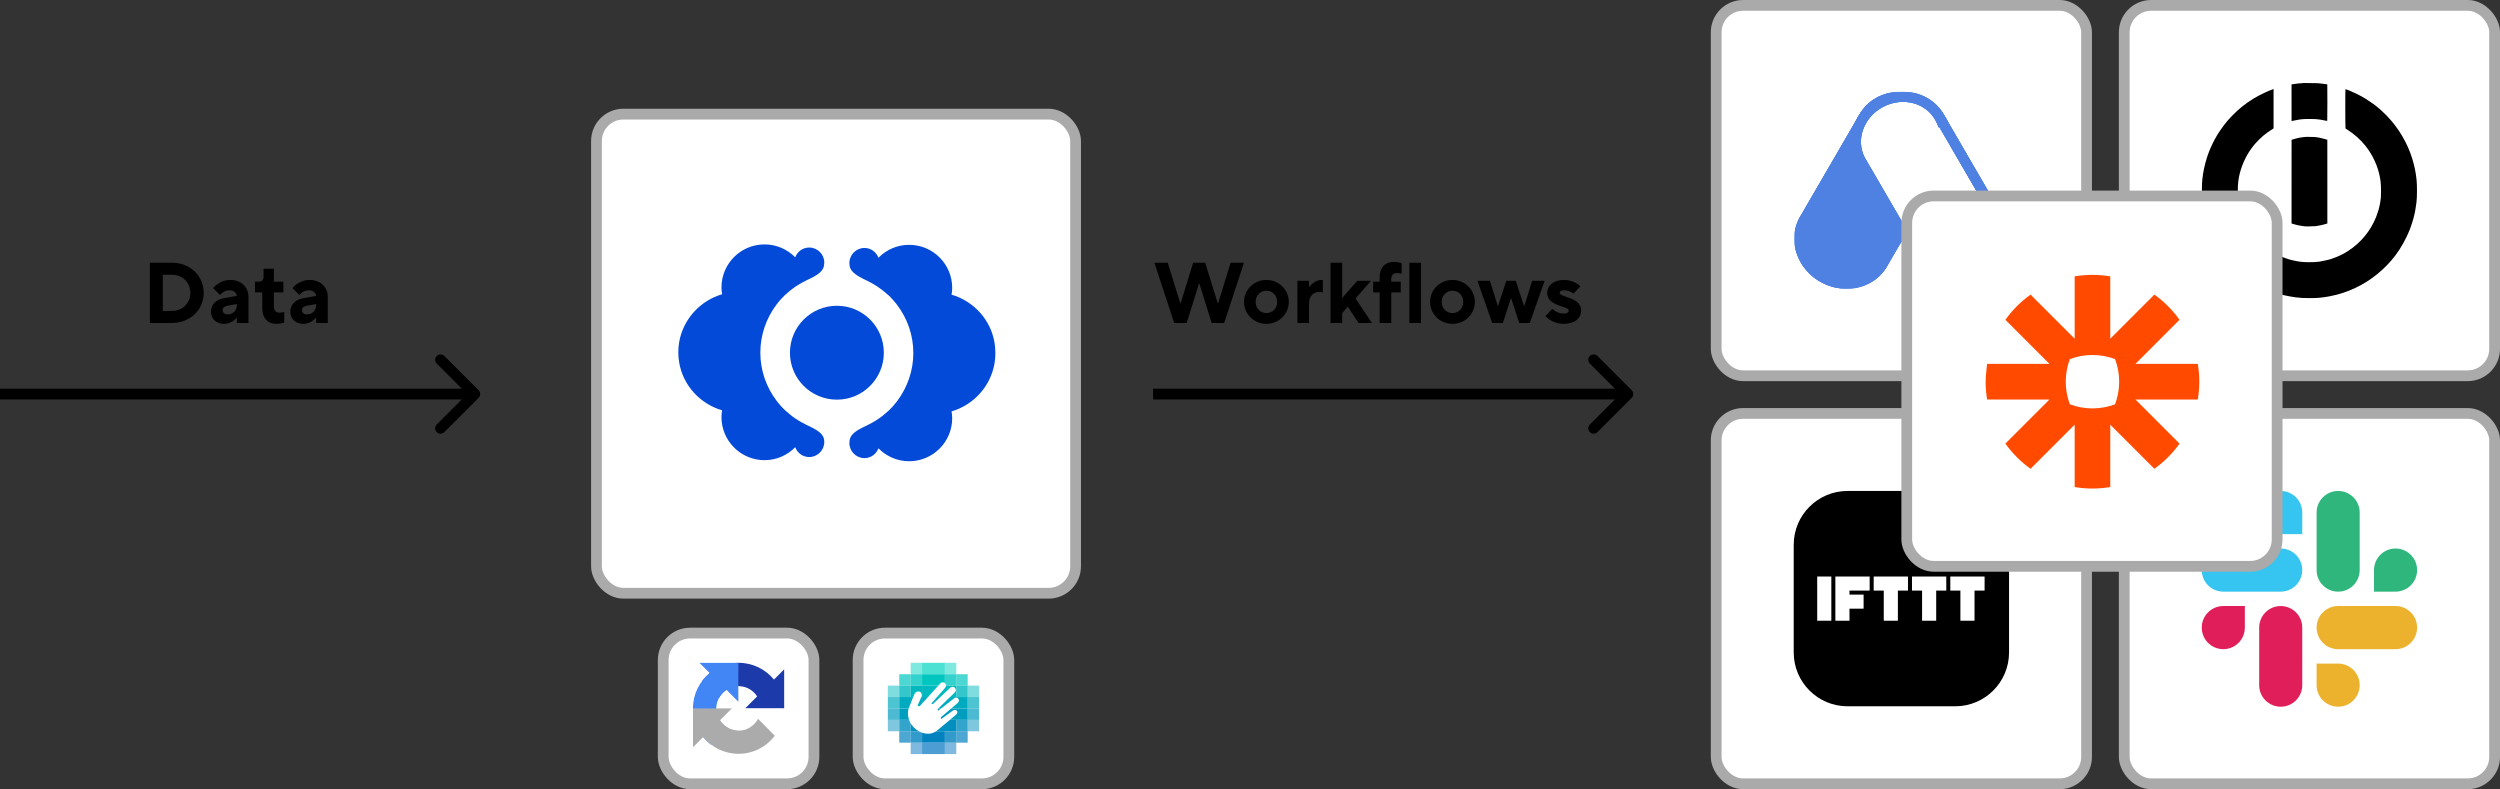 <svg width="2322" height="733" viewBox="0 0 2322 733" fill="none" xmlns="http://www.w3.org/2000/svg">
<rect x="0" y="0" width="2322" height="733" fill="#333333" stroke="none"/>
<path d="M1515.54 369.536C1517.49 367.583 1517.49 364.417 1515.54 362.465L1483.72 330.645C1481.76 328.692 1478.6 328.692 1476.64 330.645C1474.69 332.597 1474.69 335.763 1476.64 337.716L1504.93 366L1476.64 394.284C1474.69 396.237 1474.69 399.403 1476.64 401.355C1478.6 403.308 1481.76 403.308 1483.72 401.355L1515.54 369.536ZM1071 371L1512 371L1512 361L1071 361L1071 371Z" fill="black"/>
<path d="M1090.6 300H1102.2L1113.56 263.6H1114.04L1125.4 300H1137L1155.4 244H1143L1131.4 281.6H1131L1119.4 244H1108.2L1096.6 281.6H1096.2L1084.6 244H1072.2L1090.6 300ZM1176.24 300.8C1187.84 300.8 1197.04 291.6 1197.04 280.4C1197.04 269.2 1187.84 260 1176.24 260C1164.64 260 1155.44 269.2 1155.44 280.4C1155.44 291.6 1164.64 300.8 1176.24 300.8ZM1176.24 290.8C1170.64 290.8 1166.24 286.4 1166.24 280.4C1166.24 274.4 1170.64 270 1176.24 270C1181.84 270 1186.24 274.4 1186.24 280.4C1186.24 286.4 1181.84 290.8 1176.24 290.8ZM1205.03 300H1215.83V281.6C1215.83 275.2 1219.83 271.2 1225.03 271.2C1227.43 271.2 1228.63 271.6 1228.63 271.6V260H1227.83C1220.23 260 1216.23 266.4 1216.23 266.4H1215.83V260.8H1205.03V300ZM1235.82 300H1246.62V290.8L1251.82 284.8L1261.82 300H1274.22L1259.02 277.2L1273.42 260.8H1260.62L1246.62 276.8V244H1235.82V300ZM1281.41 300H1292.21V271.6H1301.01V261.6H1292.21V259.2C1292.21 255.6 1294.21 253.6 1297.41 253.6C1299.81 253.6 1301.81 254.4 1301.81 254.4V244.4C1301.81 244.4 1298.61 243.2 1294.61 243.2C1286.61 243.2 1281.41 248.4 1281.41 257.6V261.6H1275.41V271.6H1281.41V300ZM1309.02 300H1319.82V244H1309.02V300ZM1349.05 300.8C1360.65 300.8 1369.85 291.6 1369.85 280.4C1369.85 269.2 1360.65 260 1349.05 260C1337.45 260 1328.25 269.2 1328.25 280.4C1328.25 291.6 1337.45 300.8 1349.05 300.8ZM1349.05 290.8C1343.45 290.8 1339.05 286.4 1339.05 280.4C1339.05 274.4 1343.45 270 1349.05 270C1354.65 270 1359.05 274.4 1359.05 280.4C1359.05 286.4 1354.65 290.8 1349.05 290.8ZM1386 300H1395.84L1403.28 277.2H1403.6L1411.04 300H1420.88L1434.64 260.8H1423.04L1415.84 284H1415.44L1407.84 260.8H1399.04L1391.44 284H1391.04L1383.84 260.8H1372.24L1386 300ZM1452.2 300.8C1463 300.8 1468.6 295.2 1468.6 288.4C1468.6 275.6 1448.6 276.4 1448.6 272C1448.6 270.8 1449.8 269.6 1452.6 269.6C1458.2 269.6 1461.4 272.8 1461.4 272.8L1467.8 266C1467.8 266 1462.6 260 1452.6 260C1442.6 260 1437 265.6 1437 272C1437 284.8 1457 284 1457 288.4C1457 290 1455.8 291.2 1452.2 291.2C1445.8 291.2 1441.8 286.8 1441.8 286.8L1435.4 293.6C1435.4 293.6 1441.4 300.8 1452.2 300.8Z" fill="black"/>
<path d="M444.536 369.536C446.488 367.583 446.488 364.417 444.536 362.465L412.716 330.645C410.763 328.692 407.597 328.692 405.645 330.645C403.692 332.597 403.692 335.763 405.645 337.716L433.929 366L405.645 394.284C403.692 396.237 403.692 399.403 405.645 401.355C407.597 403.308 410.763 403.308 412.716 401.355L444.536 369.536ZM-4.37114e-07 371L441 371L441 361L4.37114e-07 361L-4.37114e-07 371Z" fill="black"/>
<path d="M139.2 300H159.6C176.8 300 189.2 287.6 189.2 272C189.2 256.4 176.8 244 159.6 244H139.2V300ZM151.2 288.8V255.2H159.6C169.6 255.2 176.8 262.4 176.8 272C176.8 281.6 169.6 288.8 159.6 288.8H151.2ZM207.981 300.8C215.581 300.8 219.581 295.2 219.581 295.2H219.981V300C222.381 300 230.781 300 230.781 300V275.6C230.781 266.8 223.981 260 213.981 260C203.581 260 197.981 267.6 197.981 267.6L204.381 274C204.381 274 207.581 269.6 213.181 269.6C217.181 269.6 219.581 272 219.981 274.8L207.581 277.04C200.381 278.32 195.981 283.2 195.981 289.6C195.981 296 200.781 300.8 207.981 300.8ZM211.581 292C208.381 292 206.781 290.4 206.781 288C206.781 286 208.381 284.48 211.181 284L219.981 282.4V283.2C219.981 288.4 216.381 292 211.581 292ZM256.803 300.8C260.803 300.8 264.003 299.6 264.003 299.6V289.6C264.003 289.6 262.003 290.4 259.603 290.4C256.403 290.4 254.403 288.4 254.403 284.8V271.6H263.203V261.6H254.403V249.6H244.803V256.8C244.803 260 243.203 261.6 240.403 261.6H236.803V271.6H243.603V286.4C243.603 295.6 248.803 300.8 256.803 300.8ZM281.653 300.8C289.253 300.8 293.253 295.2 293.253 295.2H293.653V300C296.053 300 304.453 300 304.453 300V275.6C304.453 266.8 297.653 260 287.653 260C277.253 260 271.653 267.6 271.653 267.6L278.053 274C278.053 274 281.253 269.6 286.853 269.6C290.853 269.6 293.253 272 293.653 274.8L281.253 277.04C274.053 278.32 269.653 283.2 269.653 289.6C269.653 296 274.453 300.8 281.653 300.8ZM285.253 292C282.053 292 280.453 290.4 280.453 288C280.453 286 282.053 284.48 284.853 284L293.653 282.4V283.2C293.653 288.4 290.053 292 285.253 292Z" fill="black"/>
<rect x="554" y="106" width="445" height="445" rx="25" fill="white" stroke="#AAAAAA" stroke-width="10"/>
<path d="M923.7 318.199C920.1 296.799 904.3 279.699 883.8 273.699C884.101 271.599 884.4 269.499 884.4 267.399C884.4 245.299 866.501 227.399 844.4 227.399C833.201 227.399 823.201 231.999 815.9 239.399C813.9 234.099 808.9 230.299 802.9 230.299C795.201 230.299 788.9 236.599 788.9 244.299C788.9 251.999 794.201 255.399 805.3 260.699C806.8 261.399 808.3 262.199 809.7 262.999C810.6 263.499 811.399 263.999 812.3 264.499C812.9 264.899 813.601 265.299 814.2 265.699C814.6 265.899 814.899 266.199 815.3 266.399C818.7 268.699 821.8 271.199 824.8 273.899C825 273.999 825.101 274.199 825.3 274.299C826.5 275.399 827.7 276.599 828.8 277.899C829.101 278.199 829.4 278.599 829.7 278.899C831 280.299 832.2 281.799 833.3 283.299C842.7 295.699 848.3 311.199 848.3 327.899C848.3 344.599 842.601 360.099 833.3 372.499C832.2 373.999 830.9 375.399 829.7 376.899C829.399 377.199 829.1 377.598 828.8 377.899C827.7 379.098 826.5 380.299 825.3 381.499C825.101 381.599 825 381.8 824.8 381.899C821.8 384.598 818.7 387.199 815.3 389.399C814.9 389.598 814.601 389.899 814.2 390.098C813.6 390.498 813 390.899 812.3 391.299C811.5 391.799 810.601 392.299 809.7 392.799C808.2 393.598 806.8 394.399 805.3 395.098C794.101 400.299 788.9 403.699 788.9 411.498C788.9 419.198 795.201 425.498 802.9 425.498C808.9 425.498 813.9 421.698 815.9 416.398C823.201 423.798 833.3 428.398 844.4 428.398C866.501 428.398 884.4 410.498 884.4 388.398C884.4 386.198 884.101 384.198 883.8 382.097C904.3 376.097 919.999 358.898 923.7 337.597C924.2 334.497 924.499 331.397 924.499 328.197C924.499 324.399 924.2 321.199 923.7 318.199V318.199ZM749.2 394.699C747.7 393.999 746.2 393.199 744.8 392.399C743.9 391.899 743.1 391.399 742.2 390.899C741.6 390.499 740.9 390.098 740.3 389.699C739.9 389.499 739.6 389.199 739.2 388.999C735.8 386.8 732.7 384.199 729.7 381.499C729.5 381.399 729.4 381.199 729.2 381.099C728 379.9 726.8 378.8 725.7 377.499C725.4 377.199 725.1 376.8 724.8 376.499C723.5 375.099 722.3 373.599 721.2 372.099C711.8 359.7 706.2 344.2 706.2 327.5C706.2 310.8 711.9 295.3 721.2 282.9C722.3 281.4 723.6 280 724.8 278.5C725.1 278.2 725.4 277.8 725.7 277.5C726.8 276.3 728 275.1 729.2 273.9C729.4 273.8 729.5 273.6 729.7 273.5C732.7 270.8 735.8 268.2 739.2 266C739.6 265.8 739.9 265.5 740.3 265.3C740.9 264.9 741.5 264.5 742.2 264.1C743 263.6 743.9 263.1 744.8 262.6C746.3 261.8 747.7 261 749.2 260.3C760.4 255.1 765.6 251.7 765.6 243.9C765.6 236.2 759.3 229.9 751.6 229.9C745.6 229.9 740.6 233.7 738.6 239C731.3 231.6 721.2 227 710.1 227C688 227 670.1 244.9 670.1 267C670.1 269.2 670.4 271.2 670.7 273.3C650.2 279.3 634.5 296.5 630.8 317.8C630.3 320.9 630 324 630 327.2C630 330.4 630.3 333.5 630.8 336.6C634.4 358 650.2 375.1 670.7 381.1C670.4 383.199 670.1 385.299 670.1 387.399C670.1 409.499 688 427.399 710.1 427.399C721.3 427.399 731.3 422.799 738.6 415.399C740.6 420.699 745.6 424.499 751.6 424.499C759.3 424.499 765.6 418.199 765.6 410.499C765.6 403.299 760.4 399.899 749.2 394.699V394.699Z" fill="#034AD8"/>
<path d="M820.9 327.599C820.9 303.499 801.4 283.999 777.3 283.999C753.2 283.999 733.7 303.499 733.7 327.599C733.7 351.699 753.2 371.199 777.3 371.199C801.4 371.199 820.9 351.699 820.9 327.599V327.599Z" fill="#034AD8"/>
<rect x="797" y="588" width="140" height="140" rx="25" fill="white" stroke="#AAAAAA" stroke-width="10"/>
<g clip-path="url(#clip0_5508_47424)">
<path opacity="0.502" d="M877.593 689.781H888.186V700.373H877.593V689.781Z" fill="#0074BF"/>
<path opacity="0.702" d="M867 689.781H877.593V700.373H867V689.781ZM856.408 689.781H867V700.373H856.408V689.781Z" fill="#0074BF"/>
<path opacity="0.502" d="M845.814 689.781H856.408V700.373H845.814V689.781Z" fill="#0074BF"/>
<path opacity="0.702" d="M888.187 679.187H898.781V689.781H888.187V679.187Z" fill="#0082BF"/>
<path opacity="0.8" d="M877.593 679.187H888.186V689.781H877.593V679.187Z" fill="#0082BF"/>
<path d="M867 679.187H877.593V689.781H867V679.187ZM856.408 679.187H867V689.781H856.408V679.187Z" fill="#0082BF"/>
<path opacity="0.8" d="M845.814 679.187H856.408V689.781H845.814V679.187Z" fill="#0082BF"/>
<path opacity="0.702" d="M835.219 679.187H845.813V689.781H835.219V679.187Z" fill="#0082BF"/>
<path opacity="0.502" d="M898.781 668.592H909.373V679.186H898.781V668.592Z" fill="#008FBF"/>
<path opacity="0.8" d="M888.187 668.592H898.781V679.186H888.187V668.592Z" fill="#008FBF"/>
<path d="M877.592 668.592H888.186V679.186H877.592V668.592ZM867 668.592H877.592V679.186H867V668.592ZM856.408 668.592H867V679.186H856.408V668.592Z" fill="#008FBF"/>
<path d="M845.814 668.592H856.408V679.186H845.814V668.592Z" fill="#008FBF"/>
<path opacity="0.8" d="M835.219 668.592H845.813V679.186H835.219V668.592Z" fill="#008FBF"/>
<path opacity="0.502" d="M824.627 668.592H835.219V679.186H824.627V668.592Z" fill="#008FBF"/>
<path opacity="0.702" d="M898.781 658H909.373V668.592H898.781V658Z" fill="#009DBF"/>
<path d="M888.187 658H898.781V668.592H888.187V658ZM877.592 658H888.186V668.592H877.592V658ZM867 658H877.592V668.592H867V658ZM856.408 658H867V668.592H856.408V658Z" fill="#009DBF"/>
<path d="M845.814 658H856.408V668.592H845.814V658ZM835.219 658H845.813V668.592H835.219V658Z" fill="#009DBF"/>
<path opacity="0.702" d="M824.627 658H835.219V668.592H824.627V658Z" fill="#009DBF"/>
<path opacity="0.702" d="M898.781 647.408H909.373V658H898.781V647.408Z" fill="#00ABBF"/>
<path d="M888.187 647.408H898.781V658H888.187V647.408ZM877.592 647.408H888.186V658H877.592V647.408ZM867 647.408H877.592V658H867V647.408ZM856.408 647.408H867V658H856.408V647.408Z" fill="#00ABBF"/>
<path d="M845.814 647.408H856.408V658H845.814V647.408ZM835.219 647.408H845.813V658H835.219V647.408Z" fill="#00ABBF"/>
<path opacity="0.702" d="M824.627 647.408H835.219V658H824.627V647.408Z" fill="#00ABBF"/>
<path opacity="0.502" d="M898.781 636.814H909.373V647.408H898.781V636.814Z" fill="#00B9BF"/>
<path opacity="0.8" d="M888.187 636.814H898.781V647.408H888.187V636.814Z" fill="#00B9BF"/>
<path d="M877.592 636.814H888.186V647.408H877.592V636.814ZM867 636.814H877.592V647.408H867V636.814ZM856.408 636.814H867V647.408H856.408V636.814Z" fill="#00B9BF"/>
<path d="M845.814 636.814H856.408V647.408H845.814V636.814Z" fill="#00B9BF"/>
<path opacity="0.8" d="M835.219 636.814H845.813V647.408H835.219V636.814Z" fill="#00B9BF"/>
<path opacity="0.502" d="M824.627 636.814H835.219V647.408H824.627V636.814Z" fill="#00B9BF"/>
<path opacity="0.702" d="M888.187 626.219H898.781V636.813H888.187V626.219Z" fill="#00C6BF"/>
<path opacity="0.8" d="M877.593 626.219H888.186V636.813H877.593V626.219Z" fill="#00C6BF"/>
<path d="M867 626.219H877.593V636.813H867V626.219ZM856.408 626.219H867V636.813H856.408V626.219Z" fill="#00C6BF"/>
<path opacity="0.8" d="M845.814 626.219H856.408V636.813H845.814V626.219Z" fill="#00C6BF"/>
<path opacity="0.702" d="M835.219 626.219H845.813V636.813H835.219V626.219Z" fill="#00C6BF"/>
<path opacity="0.502" d="M877.593 615.627H888.186V626.219H877.593V615.627Z" fill="#00D4BF"/>
<path opacity="0.702" d="M867 615.627H877.593V626.219H867V615.627ZM856.408 615.627H867V626.219H856.408V615.627Z" fill="#00D4BF"/>
<path opacity="0.502" d="M845.814 615.627H856.408V626.219H845.814V615.627Z" fill="#00D4BF"/>
<path d="M852.518 654.658L855.47 648.051C856.546 646.358 856.404 644.283 855.227 643.107C855.187 643.067 855.148 643.029 855.105 642.992C855.064 642.955 855.022 642.918 854.979 642.884C854.892 642.815 854.802 642.75 854.708 642.691C854.507 642.567 854.293 642.466 854.07 642.389C853.846 642.312 853.616 642.259 853.381 642.231C853.146 642.204 852.909 642.203 852.674 642.227C852.439 642.251 852.207 642.299 851.984 642.374C851.73 642.452 851.484 642.554 851.25 642.675C851.015 642.798 850.792 642.941 850.582 643.102C850.372 643.265 850.178 643.446 849.999 643.643C849.822 643.839 849.663 644.051 849.523 644.276C849.384 644.501 845.482 653.704 843.978 657.942C842.475 662.179 843.075 669.951 848.873 675.761C855.023 681.911 863.926 683.315 869.605 679.054C869.665 679.024 869.724 678.991 869.781 678.959C869.839 678.926 869.895 678.891 869.95 678.854C870.007 678.819 870.061 678.781 870.114 678.741C870.168 678.703 870.22 678.662 870.271 678.62L887.771 664.006C888.621 663.303 889.878 661.857 888.75 660.205C887.648 658.594 885.561 659.69 884.709 660.234L874.637 667.558C874.591 667.596 874.535 667.626 874.477 667.643C874.418 667.66 874.357 667.665 874.296 667.658C874.236 667.651 874.176 667.632 874.124 667.602C874.07 667.572 874.024 667.531 873.987 667.482C873.731 667.167 873.686 666.335 874.087 666.005L889.526 652.902C890.86 651.701 891.045 649.955 889.965 648.758C888.911 647.586 887.236 647.621 885.891 648.833L871.991 659.7C871.926 659.754 871.851 659.793 871.77 659.816C871.69 659.838 871.605 659.845 871.522 659.834C871.438 659.823 871.359 659.796 871.287 659.752C871.215 659.71 871.151 659.653 871.103 659.585C870.829 659.277 870.723 658.752 871.032 658.444L886.774 643.167C887.07 642.892 887.309 642.561 887.475 642.194C887.643 641.827 887.737 641.429 887.751 641.026C887.766 640.623 887.701 640.22 887.559 639.842C887.417 639.463 887.204 639.117 886.93 638.821C886.792 638.675 886.64 638.545 886.477 638.432C886.313 638.318 886.138 638.221 885.955 638.142C885.771 638.064 885.58 638.005 885.385 637.964C885.19 637.924 884.991 637.905 884.791 637.906C884.587 637.903 884.384 637.92 884.184 637.958C883.783 638.032 883.401 638.184 883.058 638.405C882.887 638.516 882.728 638.643 882.581 638.784L866.495 653.894C866.11 654.278 865.358 653.894 865.266 653.444C865.258 653.404 865.254 653.363 865.256 653.322C865.258 653.281 865.265 653.24 865.277 653.202C865.288 653.163 865.306 653.124 865.327 653.091C865.348 653.055 865.373 653.022 865.403 652.994L877.715 638.975C878.013 638.698 878.252 638.363 878.418 637.992C878.584 637.62 878.673 637.218 878.68 636.811C878.695 635.989 878.375 635.196 877.796 634.615C877.214 634.032 876.422 633.71 875.601 633.722C874.779 633.735 873.997 634.08 873.434 634.68L854.763 655.322C854.094 655.991 853.108 656.025 852.639 655.636C852.566 655.58 852.507 655.509 852.463 655.43C852.418 655.351 852.39 655.263 852.378 655.172C852.367 655.08 852.374 654.989 852.398 654.901C852.422 654.813 852.463 654.73 852.518 654.658V654.658Z" fill="white"/>
</g>
<rect x="616" y="588" width="140" height="140" rx="25" fill="white" stroke="#AAAAAA" stroke-width="10"/>
<g clip-path="url(#clip1_5508_47424)">
<path d="M728.372 657.817C728.37 657.209 728.356 656.605 728.329 656.003V621.71L718.849 631.191C711.089 621.693 699.285 615.627 686.064 615.627C672.305 615.627 660.081 622.194 652.354 632.365L667.894 648.068C669.417 645.252 671.581 642.833 674.189 641.006C676.902 638.889 680.746 637.158 686.064 637.158C686.706 637.158 687.202 637.233 687.566 637.374C694.155 637.894 699.865 641.53 703.228 646.807L692.228 657.807C706.161 657.753 721.9 657.72 728.371 657.814" fill="#1C3AA9"/>
<path d="M685.817 615.628C685.209 615.63 684.605 615.644 684.003 615.672H649.711L659.191 625.152C649.693 632.912 643.627 644.715 643.627 657.937C643.627 671.696 650.195 683.919 660.365 691.646L676.069 676.107C673.252 674.584 670.833 672.42 669.006 669.812C666.889 667.099 665.158 663.255 665.158 657.937C665.158 657.295 665.233 656.799 665.374 656.435C665.894 649.846 669.53 644.135 674.808 640.773L685.807 651.773C685.753 637.84 685.721 622.101 685.815 615.63" fill="#4285F4"/>
<path d="M643.629 657.936C643.631 658.543 643.645 659.148 643.672 659.749V694.042L653.152 684.562C660.912 694.059 672.716 700.126 685.937 700.126C699.696 700.126 711.92 693.558 719.647 683.387L704.107 667.684C702.584 670.501 700.421 672.92 697.812 674.747C695.099 676.864 691.255 678.595 685.937 678.595C685.295 678.595 684.799 678.52 684.435 678.378C677.847 677.858 672.136 674.222 668.773 668.945L679.773 657.945C665.84 658 650.101 658.032 643.63 657.938" fill="#ABABAB"/>
</g>
<rect x="1973" y="384" width="344" height="344" rx="25" fill="white" stroke="#AAAAAA" stroke-width="10"/>
<g clip-path="url(#clip2_5508_47424)">
<path fill-rule="evenodd" clip-rule="evenodd" d="M2118.33 456C2107.27 456.008 2098.33 464.98 2098.33 476.036C2098.33 487.092 2107.28 496.064 2118.34 496.072H2138.34V476.044C2138.35 464.988 2129.39 456.016 2118.33 456C2118.34 456 2118.34 456 2118.33 456V456ZM2118.33 509.44H2065C2053.95 509.448 2044.99 518.42 2045 529.476C2044.98 540.532 2053.94 549.504 2065 549.52H2118.33C2129.38 549.512 2138.34 540.54 2138.33 529.484C2138.34 518.42 2129.38 509.448 2118.33 509.44V509.44Z" fill="#36C5F0"/>
<path fill-rule="evenodd" clip-rule="evenodd" d="M2245 529.476C2245.01 518.42 2236.05 509.448 2225 509.44C2213.94 509.448 2204.99 518.42 2204.99 529.476V549.52H2225C2236.05 549.512 2245.01 540.54 2245 529.476ZM2191.67 529.476V476.036C2191.67 464.988 2182.73 456.016 2171.67 456C2160.62 456.008 2151.66 464.98 2151.67 476.036V529.476C2151.65 540.532 2160.61 549.504 2171.66 549.52C2182.72 549.512 2191.67 540.54 2191.67 529.476Z" fill="#2EB67D"/>
<path fill-rule="evenodd" clip-rule="evenodd" d="M2171.66 656.4C2182.72 656.392 2191.67 647.42 2191.67 636.364C2191.67 625.309 2182.72 616.337 2171.66 616.329H2151.66V636.364C2151.65 647.412 2160.61 656.384 2171.66 656.4ZM2171.66 602.952H2225C2236.05 602.944 2245.01 593.972 2245 582.916C2245.02 571.86 2236.06 562.888 2225 562.872H2171.67C2160.61 562.88 2151.66 571.852 2151.67 582.908C2151.66 593.972 2160.61 602.944 2171.66 602.952V602.952Z" fill="#ECB22E"/>
<path fill-rule="evenodd" clip-rule="evenodd" d="M2045 582.916C2044.99 593.972 2053.95 602.944 2065 602.952C2076.06 602.944 2085.01 593.972 2085.01 582.916V562.88H2065C2053.95 562.888 2044.99 571.86 2045 582.916ZM2098.33 582.916V636.356C2098.32 647.412 2107.27 656.384 2118.33 656.4C2129.38 656.392 2138.34 647.42 2138.33 636.364V582.932C2138.35 571.876 2129.39 562.904 2118.34 562.888C2107.27 562.888 2098.33 571.86 2098.33 582.916C2098.33 582.924 2098.33 582.916 2098.33 582.916Z" fill="#E01E5A"/>
</g>
<rect x="1594" y="5" width="344" height="344" rx="25" fill="white" stroke="#AAAAAA" stroke-width="10"/>
<g clip-path="url(#clip3_5508_47424)">
<mask id="mask0_5508_47424" style="mask-type:alpha" maskUnits="userSpaceOnUse" x="1666" y="85" width="149" height="184">
<path d="M1814.6 85.209H1666.36V268.738H1814.6V85.209Z" fill="white"/>
<path fill-rule="evenodd" clip-rule="evenodd" d="M1730.34 110.062C1730.03 110.665 1729.74 111.273 1729.47 111.886L1729.34 111.82L1677.21 201.61C1676.48 202.708 1675.8 203.856 1675.18 205.054C1665.41 224.006 1674.14 247.951 1694.68 258.535C1715.22 269.12 1739.79 262.336 1749.55 243.385C1749.62 243.258 1749.68 243.131 1749.75 243.003L1802.89 151.536C1803.54 150.529 1804.15 149.48 1804.71 148.392C1814.48 129.44 1805.75 105.495 1785.22 94.911C1764.68 84.326 1740.11 91.109 1730.34 110.062Z" fill="black"/>
</mask>
<g mask="url(#mask0_5508_47424)">
<path fill-rule="evenodd" clip-rule="evenodd" d="M1730.34 110.062C1730.03 110.665 1729.74 111.273 1729.47 111.886L1729.34 111.82L1677.21 201.61C1676.48 202.708 1675.8 203.856 1675.18 205.054C1665.41 224.006 1674.14 247.951 1694.68 258.535C1715.22 269.12 1739.79 262.336 1749.55 243.385C1749.62 243.258 1749.68 243.131 1749.75 243.003L1802.89 151.536C1803.54 150.529 1804.15 149.48 1804.71 148.392C1814.48 129.44 1805.75 105.495 1785.22 94.911C1764.68 84.326 1740.11 91.109 1730.34 110.062Z" fill="#4F81E2"/>
<path d="M1729.47 111.886L1733.76 113.805L1731.74 118.334L1727.32 116.076L1729.47 111.886ZM1730.34 110.061L1726.16 107.905L1730.34 110.061ZM1729.34 111.82L1725.27 109.457L1727.51 105.599L1731.48 107.63L1729.34 111.82ZM1677.21 201.61L1681.28 203.973L1681.2 204.096L1681.12 204.215L1677.21 201.61ZM1675.18 205.054L1671 202.898L1675.18 205.054ZM1749.55 243.385L1745.37 241.228L1749.55 243.385ZM1749.75 243.003L1745.54 240.898L1745.6 240.766L1745.68 240.64L1749.75 243.003ZM1802.89 151.536L1798.82 149.172L1798.88 149.069L1798.94 148.97L1802.89 151.536ZM1804.71 148.392L1800.53 146.236L1804.71 148.392ZM1785.22 94.911L1783.06 99.094L1785.22 94.911ZM1725.17 109.967C1725.48 109.274 1725.81 108.587 1726.16 107.905L1734.53 112.217C1734.26 112.743 1734 113.272 1733.76 113.805L1725.17 109.967ZM1731.48 107.63L1731.61 107.696L1727.32 116.076L1727.2 116.01L1731.48 107.63ZM1673.14 199.247L1725.27 109.457L1733.41 114.183L1681.28 203.973L1673.14 199.247ZM1681.12 204.215C1680.49 205.169 1679.9 206.168 1679.37 207.209L1671 202.898C1671.7 201.546 1672.46 200.248 1673.29 199.005L1681.12 204.215ZM1679.37 207.209C1670.95 223.542 1678.29 244.792 1696.84 254.352L1692.53 262.718C1670 251.109 1659.88 224.47 1671 202.898L1679.37 207.209ZM1696.84 254.352C1715.39 263.913 1736.95 257.56 1745.37 241.228L1753.74 245.54C1742.62 267.113 1715.05 274.327 1692.53 262.718L1696.84 254.352ZM1745.37 241.228C1745.43 241.119 1745.48 241.008 1745.54 240.898L1753.96 245.11C1753.88 245.254 1753.81 245.398 1753.74 245.54L1745.37 241.228ZM1806.96 153.9L1753.82 245.368L1745.68 240.64L1798.82 149.172L1806.96 153.9ZM1808.9 150.548C1808.26 151.777 1807.58 152.962 1806.83 154.101L1798.94 148.97C1799.51 148.095 1800.04 147.184 1800.53 146.236L1808.9 150.548ZM1787.37 90.728C1809.9 102.337 1820.02 128.975 1808.9 150.548L1800.53 146.236C1808.95 129.904 1801.61 108.654 1783.06 99.094L1787.37 90.728ZM1726.16 107.905C1737.28 86.333 1764.85 79.119 1787.37 90.728L1783.06 99.094C1764.51 89.533 1742.94 95.885 1734.53 112.217L1726.16 107.905Z" fill="#4F81E2"/>
<path d="M1729.47 111.886L1733.76 113.805L1731.74 118.334L1727.32 116.076L1729.47 111.886ZM1730.34 110.061L1726.16 107.905L1730.34 110.061ZM1729.34 111.82L1725.27 109.457L1727.51 105.599L1731.48 107.63L1729.34 111.82ZM1677.21 201.61L1681.28 203.973L1681.2 204.096L1681.12 204.215L1677.21 201.61ZM1675.18 205.054L1671 202.898L1675.18 205.054ZM1749.55 243.385L1745.37 241.228L1749.55 243.385ZM1749.75 243.003L1745.54 240.898L1745.6 240.766L1745.68 240.64L1749.75 243.003ZM1802.89 151.536L1798.82 149.172L1798.88 149.069L1798.94 148.97L1802.89 151.536ZM1804.71 148.392L1800.53 146.236L1804.71 148.392ZM1785.22 94.911L1783.06 99.094L1785.22 94.911ZM1725.17 109.967C1725.48 109.274 1725.81 108.587 1726.16 107.905L1734.53 112.217C1734.26 112.743 1734 113.272 1733.76 113.805L1725.17 109.967ZM1731.48 107.63L1731.61 107.696L1727.32 116.076L1727.2 116.01L1731.48 107.63ZM1673.14 199.247L1725.27 109.457L1733.41 114.183L1681.28 203.973L1673.14 199.247ZM1681.12 204.215C1680.49 205.169 1679.9 206.168 1679.37 207.209L1671 202.898C1671.7 201.546 1672.46 200.248 1673.29 199.005L1681.12 204.215ZM1679.37 207.209C1670.95 223.542 1678.29 244.792 1696.84 254.352L1692.53 262.718C1670 251.109 1659.88 224.47 1671 202.898L1679.37 207.209ZM1696.84 254.352C1715.39 263.913 1736.95 257.56 1745.37 241.228L1753.74 245.54C1742.62 267.113 1715.05 274.327 1692.53 262.718L1696.84 254.352ZM1745.37 241.228C1745.43 241.119 1745.48 241.008 1745.54 240.898L1753.96 245.11C1753.88 245.254 1753.81 245.398 1753.74 245.54L1745.37 241.228ZM1806.96 153.9L1753.82 245.368L1745.68 240.64L1798.82 149.172L1806.96 153.9ZM1808.9 150.548C1808.26 151.777 1807.58 152.962 1806.83 154.101L1798.94 148.97C1799.51 148.095 1800.04 147.184 1800.53 146.236L1808.9 150.548ZM1787.37 90.728C1809.9 102.337 1820.02 128.975 1808.9 150.548L1800.53 146.236C1808.95 129.904 1801.61 108.654 1783.06 99.094L1787.37 90.728ZM1726.16 107.905C1737.28 86.333 1764.85 79.119 1787.37 90.728L1783.06 99.094C1764.51 89.533 1742.94 95.885 1734.53 112.217L1726.16 107.905Z" fill="#4F81E2"/>
<path d="M1729.47 111.886L1733.76 113.805L1731.74 118.334L1727.32 116.076L1729.47 111.886ZM1730.34 110.061L1726.16 107.905L1730.34 110.061ZM1729.34 111.82L1725.27 109.457L1727.51 105.599L1731.48 107.63L1729.34 111.82ZM1677.21 201.61L1681.28 203.973L1681.2 204.096L1681.12 204.215L1677.21 201.61ZM1675.18 205.054L1671 202.898L1675.18 205.054ZM1749.55 243.385L1745.37 241.228L1749.55 243.385ZM1749.75 243.003L1745.54 240.898L1745.6 240.766L1745.68 240.64L1749.75 243.003ZM1802.89 151.536L1798.82 149.172L1798.88 149.069L1798.94 148.97L1802.89 151.536ZM1804.71 148.392L1800.53 146.236L1804.71 148.392ZM1785.22 94.911L1783.06 99.094L1785.22 94.911ZM1725.17 109.967C1725.48 109.274 1725.81 108.587 1726.16 107.905L1734.53 112.217C1734.26 112.743 1734 113.272 1733.76 113.805L1725.17 109.967ZM1731.48 107.63L1731.61 107.696L1727.32 116.076L1727.2 116.01L1731.48 107.63ZM1673.14 199.247L1725.27 109.457L1733.41 114.183L1681.28 203.973L1673.14 199.247ZM1681.12 204.215C1680.49 205.169 1679.9 206.168 1679.37 207.209L1671 202.898C1671.7 201.546 1672.46 200.248 1673.29 199.005L1681.12 204.215ZM1679.37 207.209C1670.95 223.542 1678.29 244.792 1696.84 254.352L1692.53 262.718C1670 251.109 1659.88 224.47 1671 202.898L1679.37 207.209ZM1696.84 254.352C1715.39 263.913 1736.95 257.56 1745.37 241.228L1753.74 245.54C1742.62 267.113 1715.05 274.327 1692.53 262.718L1696.84 254.352ZM1745.37 241.228C1745.43 241.119 1745.48 241.008 1745.54 240.898L1753.96 245.11C1753.88 245.254 1753.81 245.398 1753.74 245.54L1745.37 241.228ZM1806.96 153.9L1753.82 245.368L1745.68 240.64L1798.82 149.172L1806.96 153.9ZM1808.9 150.548C1808.26 151.777 1807.58 152.962 1806.83 154.101L1798.94 148.97C1799.51 148.095 1800.04 147.184 1800.53 146.236L1808.9 150.548ZM1787.37 90.728C1809.9 102.337 1820.02 128.975 1808.9 150.548L1800.53 146.236C1808.95 129.904 1801.61 108.654 1783.06 99.094L1787.37 90.728ZM1726.16 107.905C1737.28 86.333 1764.85 79.119 1787.37 90.728L1783.06 99.094C1764.51 89.533 1742.94 95.885 1734.53 112.217L1726.16 107.905Z" fill="#4F81E2"/>
</g>
<mask id="mask1_5508_47424" style="mask-type:alpha" maskUnits="userSpaceOnUse" x="1717" y="85" width="150" height="184">
<path d="M1866.06 85.209H1717.83V268.738H1866.06V85.209Z" fill="white"/>
<path fill-rule="evenodd" clip-rule="evenodd" d="M1802.08 110.062C1802.4 110.665 1802.69 111.273 1802.96 111.886L1803.09 111.82L1855.22 201.61C1855.95 202.708 1856.63 203.856 1857.24 205.054C1867.01 224.006 1858.28 247.951 1837.75 258.535C1817.21 269.12 1792.64 262.336 1782.87 243.385C1782.81 243.258 1782.74 243.131 1782.68 243.003L1729.54 151.536C1728.88 150.529 1728.27 149.48 1727.71 148.392C1717.95 129.44 1726.68 105.495 1747.21 94.911C1767.75 84.326 1792.32 91.109 1802.08 110.062Z" fill="black"/>
</mask>
<g mask="url(#mask1_5508_47424)">
<path fill-rule="evenodd" clip-rule="evenodd" d="M1802.08 110.062C1802.4 110.665 1802.69 111.273 1802.96 111.886L1803.09 111.82L1855.22 201.61C1855.95 202.708 1856.63 203.856 1857.24 205.054C1867.01 224.006 1858.28 247.951 1837.75 258.535C1817.21 269.12 1792.64 262.336 1782.87 243.385C1782.81 243.258 1782.74 243.131 1782.68 243.003L1729.54 151.536C1728.88 150.529 1728.27 149.48 1727.71 148.392C1717.95 129.44 1726.68 105.495 1747.21 94.911C1767.75 84.326 1792.32 91.109 1802.08 110.062Z" fill="white"/>
<path d="M1802.96 111.886L1798.66 113.805L1800.69 118.334L1805.1 116.076L1802.96 111.886ZM1802.08 110.061L1806.27 107.905L1802.08 110.061ZM1803.09 111.82L1807.16 109.457L1804.92 105.599L1800.95 107.63L1803.09 111.82ZM1855.22 201.61L1851.15 203.973L1851.22 204.096L1851.3 204.215L1855.22 201.61ZM1857.24 205.054L1861.43 202.898L1857.24 205.054ZM1782.87 243.385L1787.06 241.228H1787.06L1782.87 243.385ZM1782.68 243.003L1786.89 240.898L1786.82 240.766L1786.75 240.64L1782.68 243.003ZM1729.54 151.536L1733.61 149.172L1733.55 149.069L1733.48 148.97L1729.54 151.536ZM1727.71 148.392L1731.9 146.236L1727.71 148.392ZM1747.21 94.911L1749.37 99.094L1747.21 94.911ZM1807.26 109.967C1806.95 109.274 1806.62 108.587 1806.27 107.905L1797.9 112.217C1798.17 112.743 1798.43 113.272 1798.66 113.805L1807.26 109.967ZM1800.95 107.63L1800.82 107.696L1805.1 116.076L1805.23 116.01L1800.95 107.63ZM1859.29 199.247L1807.16 109.457L1799.02 114.183L1851.15 203.973L1859.29 199.247ZM1851.3 204.215C1851.94 205.169 1852.52 206.168 1853.06 207.209L1861.43 202.898C1860.73 201.546 1859.97 200.248 1859.14 199.005L1851.3 204.215ZM1853.06 207.209C1861.48 223.542 1854.14 244.792 1835.59 254.352L1839.9 262.718C1862.43 251.109 1872.55 224.47 1861.43 202.898L1853.06 207.209ZM1835.59 254.352C1817.04 263.913 1795.47 257.56 1787.06 241.228L1778.69 245.54C1789.81 267.113 1817.38 274.327 1839.9 262.718L1835.59 254.352ZM1787.06 241.228C1787 241.119 1786.94 241.008 1786.89 240.898L1778.47 245.11C1778.54 245.254 1778.62 245.398 1778.69 245.54L1787.06 241.228ZM1725.47 153.9L1778.61 245.368L1786.75 240.64L1733.61 149.172L1725.47 153.9ZM1723.53 150.548C1724.16 151.777 1724.85 152.962 1725.59 154.101L1733.48 148.97C1732.92 148.095 1732.38 147.184 1731.9 146.236L1723.53 150.548ZM1745.06 90.728C1722.53 102.337 1712.41 128.975 1723.53 150.548L1731.9 146.236C1723.48 129.904 1730.82 108.654 1749.37 99.094L1745.06 90.728ZM1806.27 107.905C1795.15 86.333 1767.58 79.119 1745.06 90.728L1749.37 99.094C1767.92 89.533 1789.48 95.885 1797.9 112.217L1806.27 107.905Z" fill="#4F81E2"/>
<path d="M1802.96 111.886L1798.66 113.805L1800.69 118.334L1805.1 116.076L1802.96 111.886ZM1802.08 110.061L1806.27 107.905L1802.08 110.061ZM1803.09 111.82L1807.16 109.457L1804.92 105.599L1800.95 107.63L1803.09 111.82ZM1855.22 201.61L1851.15 203.973L1851.22 204.096L1851.3 204.215L1855.22 201.61ZM1857.24 205.054L1861.43 202.898L1857.24 205.054ZM1782.87 243.385L1787.06 241.228H1787.06L1782.87 243.385ZM1782.68 243.003L1786.89 240.898L1786.82 240.766L1786.75 240.64L1782.68 243.003ZM1729.54 151.536L1733.61 149.172L1733.55 149.069L1733.48 148.97L1729.54 151.536ZM1727.71 148.392L1731.9 146.236L1727.71 148.392ZM1747.21 94.911L1749.37 99.094L1747.21 94.911ZM1807.26 109.967C1806.95 109.274 1806.62 108.587 1806.27 107.905L1797.9 112.217C1798.17 112.743 1798.43 113.272 1798.66 113.805L1807.26 109.967ZM1800.95 107.63L1800.82 107.696L1805.1 116.076L1805.23 116.01L1800.95 107.63ZM1859.29 199.247L1807.16 109.457L1799.02 114.183L1851.15 203.973L1859.29 199.247ZM1851.3 204.215C1851.94 205.169 1852.52 206.168 1853.06 207.209L1861.43 202.898C1860.73 201.546 1859.97 200.248 1859.14 199.005L1851.3 204.215ZM1853.06 207.209C1861.48 223.542 1854.14 244.792 1835.59 254.352L1839.9 262.718C1862.43 251.109 1872.55 224.47 1861.43 202.898L1853.06 207.209ZM1835.59 254.352C1817.04 263.913 1795.47 257.56 1787.06 241.228L1778.69 245.54C1789.81 267.113 1817.38 274.327 1839.9 262.718L1835.59 254.352ZM1787.06 241.228C1787 241.119 1786.94 241.008 1786.89 240.898L1778.47 245.11C1778.54 245.254 1778.62 245.398 1778.69 245.54L1787.06 241.228ZM1725.47 153.9L1778.61 245.368L1786.75 240.64L1733.61 149.172L1725.47 153.9ZM1723.53 150.548C1724.16 151.777 1724.85 152.962 1725.59 154.101L1733.48 148.97C1732.92 148.095 1732.38 147.184 1731.9 146.236L1723.53 150.548ZM1745.06 90.728C1722.53 102.337 1712.41 128.975 1723.53 150.548L1731.9 146.236C1723.48 129.904 1730.82 108.654 1749.37 99.094L1745.06 90.728ZM1806.27 107.905C1795.15 86.333 1767.58 79.119 1745.06 90.728L1749.37 99.094C1767.92 89.533 1789.48 95.885 1797.9 112.217L1806.27 107.905Z" fill="#4F81E2"/>
<path d="M1802.96 111.886L1798.66 113.805L1800.69 118.334L1805.1 116.076L1802.96 111.886ZM1802.08 110.061L1806.27 107.905L1802.08 110.061ZM1803.09 111.82L1807.16 109.457L1804.92 105.599L1800.95 107.63L1803.09 111.82ZM1855.22 201.61L1851.15 203.973L1851.22 204.096L1851.3 204.215L1855.22 201.61ZM1857.24 205.054L1861.43 202.898L1857.24 205.054ZM1782.87 243.385L1787.06 241.228H1787.06L1782.87 243.385ZM1782.68 243.003L1786.89 240.898L1786.82 240.766L1786.75 240.64L1782.68 243.003ZM1729.54 151.536L1733.61 149.172L1733.55 149.069L1733.48 148.97L1729.54 151.536ZM1727.71 148.392L1731.9 146.236L1727.71 148.392ZM1747.21 94.911L1749.37 99.094L1747.21 94.911ZM1807.26 109.967C1806.95 109.274 1806.62 108.587 1806.27 107.905L1797.9 112.217C1798.17 112.743 1798.43 113.272 1798.66 113.805L1807.26 109.967ZM1800.95 107.63L1800.82 107.696L1805.1 116.076L1805.23 116.01L1800.95 107.63ZM1859.29 199.247L1807.16 109.457L1799.02 114.183L1851.15 203.973L1859.29 199.247ZM1851.3 204.215C1851.94 205.169 1852.52 206.168 1853.06 207.209L1861.43 202.898C1860.73 201.546 1859.97 200.248 1859.14 199.005L1851.3 204.215ZM1853.06 207.209C1861.48 223.542 1854.14 244.792 1835.59 254.352L1839.9 262.718C1862.43 251.109 1872.55 224.47 1861.43 202.898L1853.06 207.209ZM1835.59 254.352C1817.04 263.913 1795.47 257.56 1787.06 241.228L1778.69 245.54C1789.81 267.113 1817.38 274.327 1839.9 262.718L1835.59 254.352ZM1787.06 241.228C1787 241.119 1786.94 241.008 1786.89 240.898L1778.47 245.11C1778.54 245.254 1778.62 245.398 1778.69 245.54L1787.06 241.228ZM1725.47 153.9L1778.61 245.368L1786.75 240.64L1733.61 149.172L1725.47 153.9ZM1723.53 150.548C1724.16 151.777 1724.85 152.962 1725.59 154.101L1733.48 148.97C1732.92 148.095 1732.38 147.184 1731.9 146.236L1723.53 150.548ZM1745.06 90.728C1722.53 102.337 1712.41 128.975 1723.53 150.548L1731.9 146.236C1723.48 129.904 1730.82 108.654 1749.37 99.094L1745.06 90.728ZM1806.27 107.905C1795.15 86.333 1767.58 79.119 1745.06 90.728L1749.37 99.094C1767.92 89.533 1789.48 95.885 1797.9 112.217L1806.27 107.905Z" fill="#4F81E2"/>
</g>
</g>
<rect x="1594" y="384" width="344" height="344" rx="25" fill="white" stroke="#AAAAAA" stroke-width="10"/>
<path d="M1816 456H1716C1688.39 456 1666 478.386 1666 506V606C1666 633.614 1688.39 656 1716 656H1816C1843.61 656 1866 633.614 1866 606V506C1866 478.386 1843.61 456 1816 456Z" fill="black"/>
<path d="M1687.83 535.476H1700.94V576.524H1687.83V535.476ZM1704.69 552.828V576.524H1717.8V565.329H1730.91V552.268H1717.8V548.537H1736.53V535.476H1704.69V548.723V552.828ZM1740.28 548.537H1749.64V576.524H1762.75V548.537H1772.12V535.476H1740.28V548.537ZM1775.86 548.537H1785.23V576.524H1798.34V548.537H1807.71V535.476H1775.86V548.537ZM1811.45 548.537H1820.82V576.524H1833.93V548.537H1843.29V535.476H1811.45V548.537Z" fill="white"/>
<rect x="1973" y="5" width="344" height="344" rx="25" fill="white" stroke="#AAAAAA" stroke-width="10"/>
<path d="M2139.88 77.098C2139.84 77.137 2138.91 77.215 2137.77 77.273C2136.64 77.352 2135.51 77.43 2135.23 77.488C2134.96 77.527 2134.22 77.606 2133.57 77.664C2132.38 77.781 2132.05 77.82 2129.73 78.191L2128.4 78.406L2128.38 79.109C2128.38 79.871 2128.38 110.301 2128.4 111.688V112.488L2129.43 112.215C2130.51 111.941 2135.18 111.062 2136.5 110.906C2138.98 110.594 2140.68 110.516 2144.9 110.496C2149.57 110.496 2151.99 110.633 2154.47 111.043C2154.8 111.102 2155.45 111.219 2155.94 111.277C2157.09 111.473 2157.09 111.453 2159.41 111.961C2160.53 112.195 2161.48 112.352 2161.54 112.273C2161.68 112.137 2161.74 78.367 2161.58 78.367C2161.52 78.367 2160.57 78.231 2159.43 78.055C2158.32 77.879 2157.03 77.723 2156.58 77.684C2156.13 77.644 2155.31 77.547 2154.73 77.488C2154.16 77.41 2153.26 77.312 2152.71 77.273C2151.48 77.176 2139.98 77.019 2139.88 77.098Z" fill="black"/>
<path d="M2110.43 83.172C2109.73 83.445 2108.93 83.738 2108.65 83.836C2108.36 83.914 2107.83 84.129 2107.48 84.285C2107.11 84.441 2105.86 84.988 2104.67 85.516C2101.46 86.902 2095.96 89.773 2093.14 91.512C2085.31 96.375 2079.43 101.082 2073.42 107.273C2070.96 109.793 2070.12 110.711 2069.34 111.668C2068.95 112.137 2068.5 112.645 2068.38 112.781C2067.54 113.641 2063.61 118.875 2062.01 121.297C2059.79 124.617 2058.96 125.945 2057.05 129.441C2054.94 133.289 2052.32 139.109 2050.94 143.055C2050.66 143.836 2050.39 144.617 2050.33 144.773C2050.27 144.93 2050.2 145.145 2050.16 145.262C2050.12 145.359 2049.82 146.336 2049.49 147.41C2047.68 153.191 2046.15 160.477 2045.66 165.672C2045.63 166.258 2045.53 166.922 2045.49 167.137C2045.27 168.191 2045.1 172.508 2045.12 177.098C2045.12 182.43 2045.25 185.047 2045.68 188.523C2045.72 188.895 2045.82 189.695 2045.9 190.281C2046.07 191.922 2047.09 197.488 2047.66 199.832C2051.45 215.965 2058.85 230.262 2070.1 243.191C2071.62 244.949 2075.39 248.777 2077.7 250.926C2081.21 254.188 2087.07 258.66 2091.54 261.492C2098.07 265.633 2104.65 268.777 2112.38 271.512C2114.45 272.254 2119.36 273.719 2120.53 273.973C2120.72 274.012 2121.62 274.227 2122.54 274.441C2124.88 274.988 2129.26 275.77 2131.91 276.121C2136.86 276.746 2139.02 276.883 2145 276.883C2149.65 276.883 2152.97 276.766 2154.77 276.512C2155.04 276.473 2155.78 276.395 2156.43 276.316C2157.62 276.199 2157.89 276.16 2159.45 275.926C2161.21 275.672 2161.54 275.613 2163.65 275.223C2166.04 274.773 2169.37 274.031 2170.88 273.602C2174.04 272.684 2174.92 272.43 2176.25 271.98C2191.95 266.766 2205.7 258.074 2217.17 246.141C2218.5 244.754 2219.04 244.168 2220.92 242.039C2221.52 241.355 2224.02 238.25 2224.94 237.059C2229.79 230.691 2234.84 221.688 2237.97 213.816C2239.61 209.695 2241.66 203.113 2242.38 199.676C2242.54 198.875 2242.71 198.172 2242.75 198.094C2242.83 197.977 2243.01 197.098 2243.14 196.238C2243.16 196.023 2243.38 194.793 2243.59 193.504C2243.81 192.215 2244.1 190.32 2244.22 189.305C2244.34 188.289 2244.47 187.176 2244.51 186.863C2245.02 182.879 2245.02 171.141 2244.51 167.137C2244.47 166.805 2244.39 166.102 2244.34 165.574C2244.24 164.676 2244.02 163.152 2243.73 161.082C2243.42 158.953 2242.79 155.984 2241.93 152.488C2238.48 138.387 2231.23 124.246 2221.64 112.84C2218.79 109.441 2214.94 105.438 2212.17 102.977C2211.39 102.273 2210.61 101.57 2210.45 101.414C2210.27 101.258 2209.69 100.77 2209.16 100.34C2208.61 99.91 2208.14 99.519 2208.09 99.461C2206.89 98.269 2200.94 94.051 2196.86 91.512C2195.02 90.379 2191.25 88.328 2188.75 87.098C2184.14 84.852 2178.73 82.664 2178.46 82.938C2178.22 83.172 2178.28 119.012 2178.5 119.285C2178.61 119.422 2179.55 120.066 2180.61 120.73C2186.41 124.344 2192.3 129.598 2196.76 135.105C2203.71 143.68 2208.75 154.617 2210.55 165.086C2210.62 165.574 2210.7 166.004 2210.72 166.062C2210.74 166.121 2210.82 166.688 2210.9 167.332C2210.98 167.957 2211.07 168.641 2211.11 168.816C2211.62 171.414 2211.62 184.383 2211.11 185.184C2211.07 185.262 2211 185.867 2210.94 186.531C2210.88 187.215 2210.78 187.84 2210.74 187.898C2210.7 187.977 2210.61 188.426 2210.55 188.914C2210.49 189.402 2210.39 189.969 2210.33 190.184C2210.2 190.73 2209.63 193.23 2209.55 193.68C2209.34 194.617 2207.58 199.93 2206.89 201.648C2201.78 214.48 2192.66 225.535 2180.94 233.074C2179.02 234.324 2176.54 235.75 2175.27 236.355C2174.79 236.59 2174.26 236.844 2174.1 236.941C2173.05 237.566 2167.56 239.812 2166.64 239.988C2166.46 240.027 2166.15 240.145 2165.96 240.242C2164.96 240.789 2157.46 242.566 2154.67 242.938C2154.14 242.996 2153.48 243.094 2153.2 243.133C2149.18 243.66 2139.98 243.66 2136.8 243.133C2136.52 243.074 2135.88 242.996 2135.33 242.918C2132.36 242.547 2125.27 240.848 2124.26 240.281C2124.06 240.164 2123.79 240.086 2123.65 240.086C2123.18 240.086 2118.5 238.172 2116.04 236.98C2110.76 234.441 2105.96 231.277 2101.43 227.391C2099.8 226.004 2095.94 222.137 2094.71 220.672C2094.16 220.047 2093.63 219.422 2093.54 219.305C2091.56 217.156 2087.6 211.082 2085.49 206.98C2084.04 204.168 2081.93 198.895 2081.19 196.238C2080.59 194.109 2079.98 191.688 2079.79 190.672C2079.67 190.086 2079.51 189.383 2079.47 189.109C2079.34 188.484 2079.02 186.316 2078.89 185.301C2078.34 180.906 2078.34 172.41 2078.91 168.699C2078.95 168.367 2079.02 167.801 2079.06 167.43C2080.2 158.797 2083.93 148.836 2089.04 140.867C2089.96 139.422 2092.91 135.379 2093.46 134.812C2093.61 134.656 2094.16 133.992 2094.71 133.348C2096.09 131.668 2100.12 127.703 2102.05 126.102C2104.88 123.738 2106.72 122.43 2111.02 119.695L2111.68 119.246L2111.7 100.965C2111.7 90.887 2111.7 82.664 2111.7 82.684C2111.7 82.684 2111.13 82.898 2110.43 83.172Z" fill="black"/>
<path d="M2142.03 127.098C2141.99 127.117 2141.25 127.195 2140.39 127.273C2139.51 127.332 2138.67 127.43 2138.54 127.469C2138.38 127.527 2137.81 127.605 2137.25 127.664C2136.7 127.723 2135.68 127.898 2135 128.055C2134.32 128.211 2133.54 128.387 2133.24 128.445C2132.71 128.523 2128.57 129.754 2128.42 129.852C2128.38 129.891 2128.34 206.395 2128.38 207.391C2128.4 207.527 2128.59 207.664 2128.85 207.723C2129.08 207.781 2130.02 208.055 2130.92 208.328C2133.11 209.012 2136.07 209.637 2138.46 209.91C2139 209.988 2139.65 210.086 2139.92 210.145C2141.02 210.379 2148.77 210.301 2150.7 210.047C2153.57 209.676 2157.11 208.934 2159.55 208.211L2161.64 207.566V169.383C2161.62 148.387 2161.62 130.887 2161.62 130.496L2161.6 129.813L2159.12 129.09C2157.73 128.719 2155.92 128.25 2155.06 128.074C2154.2 127.898 2153.36 127.723 2153.2 127.684C2153.05 127.664 2152.34 127.566 2151.64 127.488C2150.94 127.41 2150.2 127.313 2149.98 127.254C2149.57 127.176 2142.11 127.02 2142.03 127.098Z" fill="black"/>
<rect x="1771" y="182" width="344" height="344" rx="25" fill="white" stroke="#AAAAAA" stroke-width="10"/>
<path fill-rule="evenodd" clip-rule="evenodd" d="M1968.28 354.567C1968.28 361.94 1966.93 368.999 1964.47 375.515C1957.95 377.972 1950.89 379.324 1943.52 379.33H1943.43C1936.06 379.324 1929 377.977 1922.48 375.52C1920.03 369.004 1918.67 361.942 1918.67 354.567V354.481C1918.67 347.108 1920.02 340.049 1922.48 333.533C1928.99 331.075 1936.06 329.722 1943.43 329.717H1943.52C1950.89 329.722 1957.95 331.075 1964.47 333.533C1966.93 340.049 1968.28 347.108 1968.28 354.481V354.567ZM2041.32 337.986H1983.4L2024.35 297.031C2021.14 292.51 2017.55 288.27 2013.63 284.356L2013.63 284.354C2009.72 280.444 2005.48 276.859 2000.97 273.644L1960.01 314.599V256.679C1954.65 255.779 1949.14 255.302 1943.53 255.299H1943.42C1937.8 255.302 1932.3 255.779 1926.94 256.679V314.599L1885.98 273.644C1881.46 276.861 1877.22 280.448 1873.31 284.36L1873.3 284.374C1869.39 288.283 1865.81 292.517 1862.59 297.031L1903.55 337.986H1845.63C1845.63 337.986 1844.25 348.865 1844.25 354.487V354.558C1844.25 360.182 1844.73 365.694 1845.63 371.061H1903.55L1862.59 412.016C1869.03 421.054 1876.94 428.968 1885.98 435.404L1926.94 394.449V452.369C1932.29 453.267 1937.79 453.744 1943.4 453.748H1943.55C1949.16 453.744 1954.65 453.267 1960.01 452.369V394.448L2000.97 435.403C2005.48 432.187 2009.72 428.601 2013.63 424.691L2013.64 424.682C2017.55 420.77 2021.14 416.534 2024.35 412.017L1983.4 371.061H2041.32C2042.22 365.705 2042.69 360.205 2042.7 354.594V354.452C2042.69 348.842 2042.22 343.342 2041.32 337.986V337.986Z" fill="#FF4A00"/>
<defs>
<clipPath id="clip0_5508_47424">
<rect width="84.746" height="84.746" fill="white" transform="translate(824.627 615.627)"/>
</clipPath>
<clipPath id="clip1_5508_47424">
<rect width="84.746" height="84.746" fill="white" transform="translate(643.627 615.627)"/>
</clipPath>
<clipPath id="clip2_5508_47424">
<rect width="200" height="200.4" fill="white" transform="translate(2045 456)"/>
</clipPath>
<clipPath id="clip3_5508_47424">
<rect width="200" height="183.529" fill="white" transform="translate(1666 85)"/>
</clipPath>
</defs>
</svg>

